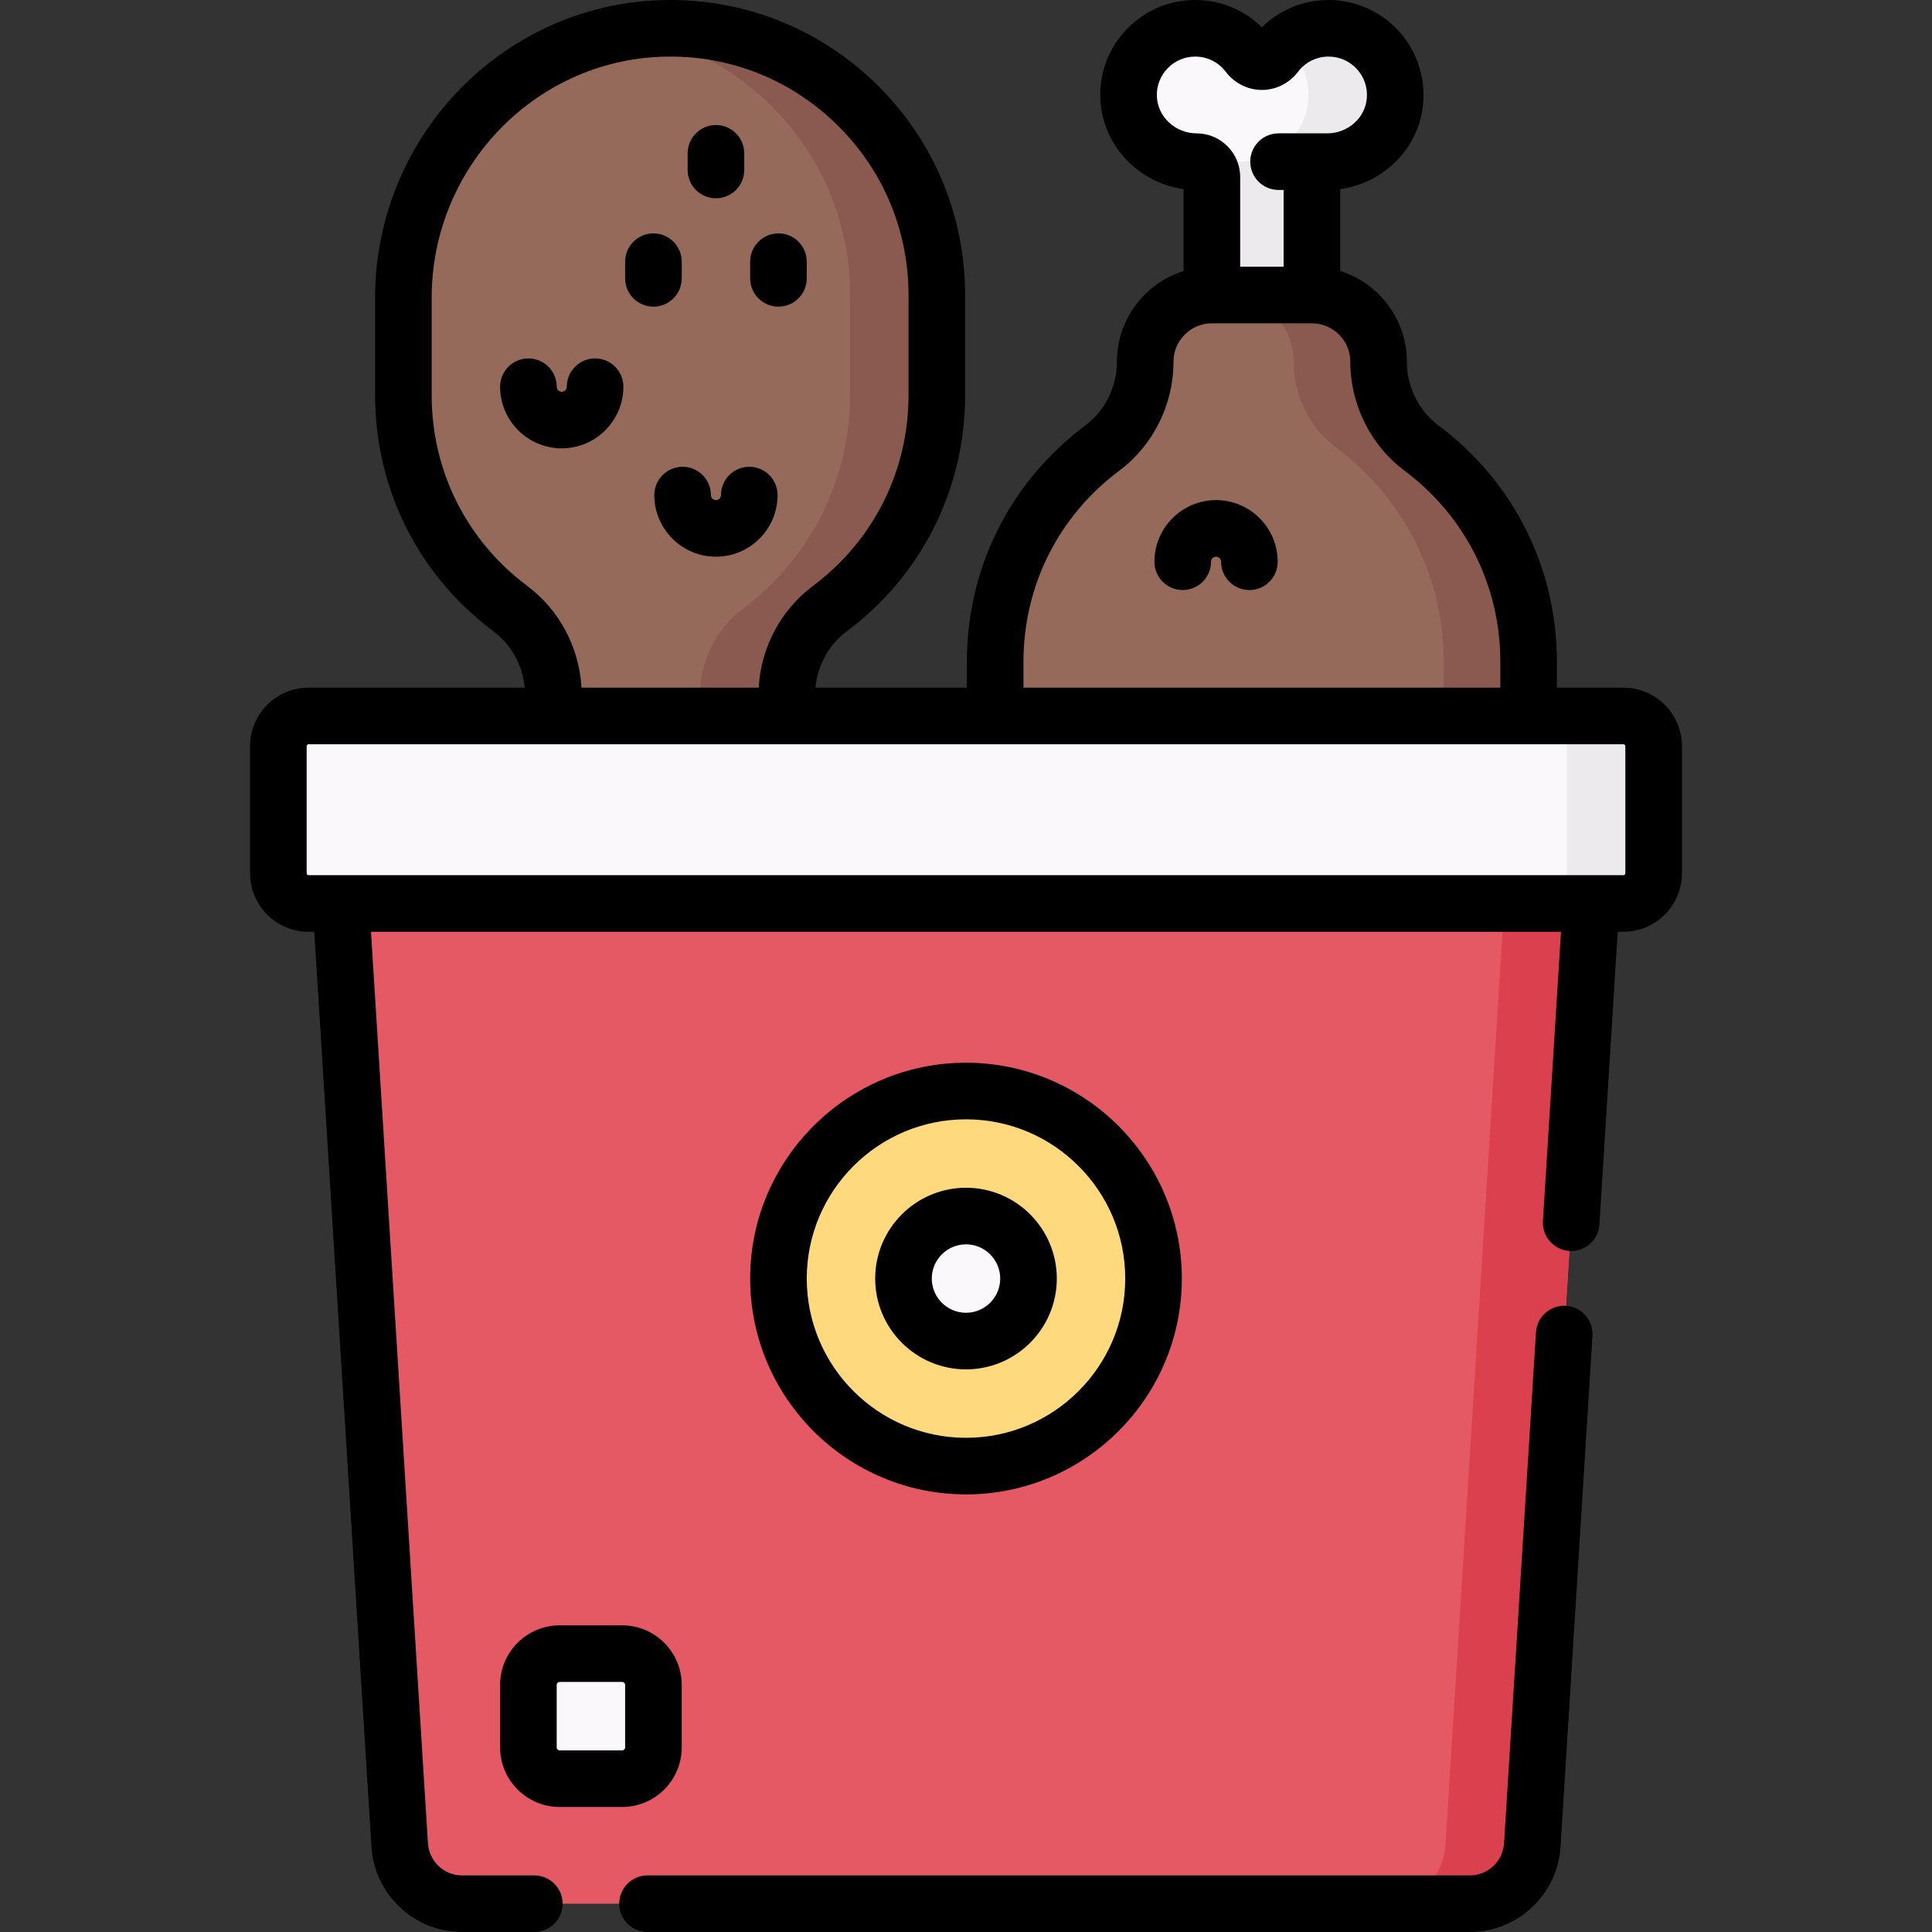 <svg id="Capa_1" enable-background="new 0 0 512 512" height="512" viewBox="0 0 512 512" width="512" xmlns="http://www.w3.org/2000/svg"><rect x="0" y="0" width="512" height="512" fill="#333333" stroke="none"/><g><g><path d="m317.112 42.842c2.237 0 4.05 1.813 4.05 4.05v39.292h26.507v-39.292c0-2.237 1.813-4.05 4.05-4.05 9.321 0 17.326-7.072 17.992-16.37.741-10.347-7.434-18.972-17.624-18.972-5.761 0-10.875 2.759-14.1 7.026-.849 1.124-2.155 1.809-3.563 1.809h-.016c-1.409 0-2.714-.686-3.563-1.809-3.225-4.267-8.339-7.026-14.1-7.026-9.924 0-17.938 8.182-17.664 18.168.263 9.625 8.402 17.174 18.031 17.174z" fill="#faf8fa"/><path d="m352.087 7.5c-4.395 0-8.409 1.609-11.5 4.264 4.077 3.501 6.546 8.823 6.124 14.708-.666 9.298-8.671 16.37-17.992 16.37-2.237 0-4.05 1.813-4.05 4.05v39.292h23v-39.292c0-2.237 1.813-4.05 4.05-4.05 9.321 0 17.326-7.072 17.992-16.37.741-10.347-7.434-18.972-17.624-18.972z" fill="#eceaec"/><path d="m207.629 189.734c.571-1.738.88-3.594.88-5.523 0-8.983 4.166-17.497 11.36-22.876 17.24-12.889 28.4-33.462 28.4-56.644 0-2.993 0-23.514 0-26.507 0-39.121-31.782-70.819-70.935-70.684-39.065.136-70.434 32.386-70.434 71.452v25.739c0 23.181 11.16 43.755 28.4 56.644 7.194 5.379 11.36 13.893 11.36 22.876 0 1.93.309 3.788.881 5.526v9.763h60.084z" fill="#966a5b"/><path d="m405.1 189.733v-14.358c0-23.181-11.16-43.755-28.4-56.644-7.194-5.379-11.36-13.893-11.36-22.876 0-9.759-7.912-17.671-17.671-17.671h-26.507c-9.759 0-17.671 7.912-17.671 17.671 0 8.983-4.166 17.497-11.36 22.876-17.24 12.889-28.4 33.463-28.4 56.644v14.358 9.767h141.369z" fill="#966a5b"/><g fill="#8a5a51"><path d="m177.334 7.501c-3.828.013-7.578.345-11.235.951 33.558 5.501 59.17 34.618 59.17 69.733v26.507c0 23.181-11.16 43.754-28.4 56.644-7.194 5.379-11.36 13.893-11.36 22.876 0 1.929-.309 3.785-.88 5.523l-.004 9.766h23l.004-9.766c.571-1.738.88-3.594.88-5.523 0-8.983 4.166-17.498 11.36-22.876 17.24-12.889 28.4-33.462 28.4-56.644 0-2.993 0-23.514 0-26.507 0-39.122-31.782-70.82-70.935-70.684z"/><path d="m376.7 118.732c-7.194-5.379-11.36-13.893-11.36-22.876 0-9.759-7.912-17.671-17.671-17.671h-22.499c9.759 0 17.671 7.912 17.671 17.671 0 8.983 4.165 17.497 11.36 22.876 17.24 12.889 28.4 33.462 28.4 56.644v14.358 9.767h22.499v-9.767-14.358c0-23.182-11.16-43.755-28.4-56.644z"/></g></g><path d="m421.667 239.433v-8h-331.334v8l15.596 249.533c.546 8.731 7.786 15.533 16.534 15.533h267.073c8.748 0 15.989-6.802 16.534-15.533z" fill="#e55964"/><path d="m398.667 231.433v8l-15.596 249.533c-.546 8.731-7.786 15.533-16.534 15.533h23c8.748 0 15.989-6.802 16.534-15.533l15.596-249.533v-8z" fill="#db404f"/><path d="m430.233 239.433h-348.466c-4.418 0-8-3.582-8-8v-33.7c0-4.418 3.582-8 8-8h348.467c4.418 0 8 3.582 8 8v33.7c-.001 4.419-3.582 8-8.001 8z" fill="#faf8fa"/><circle cx="256" cy="338.833" fill="#ffd97d" r="49.7"/><ellipse cx="256" cy="338.833" fill="#faf8fa" rx="16.567" ry="16.567" transform="matrix(.956 -.295 .295 .956 -88.438 90.426)"/><path d="m173.167 463.083v-16.567c0-4.575-3.709-8.283-8.283-8.283h-16.567c-4.575 0-8.283 3.709-8.283 8.283v16.567c0 4.575 3.709 8.283 8.283 8.283h16.567c4.574.001 8.283-3.708 8.283-8.283z" fill="#faf8fa"/><path d="m430.233 189.733h-23c4.418 0 8 3.582 8 8v33.7c0 4.418-3.582 8-8 8h23c4.418 0 8-3.582 8-8v-33.7c0-4.418-3.581-8-8-8z" fill="#eceaec"/></g><g><path d="m415.003 346.048c-4.134-.253-7.695 2.884-7.953 7.018l-8.465 135.434c-.298 4.767-4.273 8.5-9.049 8.5h-217.936c-4.142 0-7.5 3.358-7.5 7.5s3.358 7.5 7.5 7.5h217.936c12.68 0 23.229-9.912 24.02-22.565l8.465-135.433c.258-4.134-2.884-7.695-7.018-7.954z"/><path d="m430.233 182.233h-17.633v-6.858c0-24.892-11.448-47.727-31.408-62.65-5.229-3.91-8.352-10.216-8.352-16.87 0-11.268-7.443-20.83-17.671-24.03v-21.713c11.777-1.585 21.168-11.164 22.022-23.104.5-6.97-1.935-13.89-6.679-18.985-4.745-5.099-11.461-8.023-18.425-8.023-6.723 0-12.991 2.602-17.672 7.243-4.681-4.641-10.948-7.243-17.671-7.243-6.854 0-13.261 2.706-18.041 7.619-4.779 4.912-7.308 11.395-7.12 18.255.338 12.342 9.95 22.58 22.079 24.235v21.718c-10.228 3.199-17.671 12.761-17.671 24.03 0 6.653-3.122 12.96-8.352 16.87-19.96 14.924-31.408 37.759-31.408 62.65v6.858h-40.121c.552-5.909 3.542-11.372 8.25-14.892 19.961-14.923 31.41-37.759 31.41-62.651v-26.507c0-20.935-8.167-40.603-22.996-55.381-14.764-14.713-34.352-22.804-55.188-22.804-.092 0-.186 0-.278.001-42.958.148-77.908 35.565-77.908 78.951v25.739c0 24.892 11.448 47.728 31.409 62.651 4.707 3.52 7.699 8.983 8.25 14.892h-57.292c-8.547 0-15.5 6.953-15.5 15.5v33.7c0 8.547 6.953 15.5 15.5 15.5h1.521l15.156 242.501c.791 12.653 11.342 22.565 24.019 22.565h19.137c4.142 0 7.5-3.358 7.5-7.5s-3.358-7.5-7.5-7.5h-19.137c-4.776 0-8.75-3.734-9.049-8.501l-15.097-241.566h315.367l-4.789 76.623c-.259 4.134 2.884 7.695 7.018 7.953 4.131.264 7.695-2.884 7.953-7.018l4.848-77.559h1.52c8.547 0 15.5-6.953 15.5-15.5v-33.7c-.001-8.546-6.954-15.499-15.501-15.499zm-123.656-156.77c-.076-2.777.945-5.399 2.877-7.384s4.521-3.079 7.29-3.079c3.214 0 6.173 1.476 8.118 4.05 2.267 2.997 5.834 4.786 9.561 4.786 3.711 0 7.278-1.789 9.546-4.787 1.944-2.573 4.903-4.049 8.117-4.049 2.855 0 5.5 1.152 7.447 3.244 1.944 2.088 2.901 4.821 2.696 7.693-.378 5.274-4.995 9.405-10.512 9.405h-12.886c-4.143 0-7.5 3.358-7.5 7.5s3.357 7.5 7.5 7.5h1.336v20.342h-11.507v-23.791c0-6.369-5.182-11.55-11.55-11.55-5.658-.001-10.383-4.433-10.533-9.88zm-35.346 149.913c0-20.116 9.255-38.573 25.391-50.637 8.997-6.727 14.369-17.525 14.369-28.883 0-5.608 4.563-10.171 10.171-10.171h26.507c5.608 0 10.171 4.563 10.171 10.171 0 11.358 5.372 22.156 14.369 28.883 16.136 12.064 25.391 30.52 25.391 50.637v6.858h-126.369zm-131.44-20.048c-16.136-12.064-25.391-30.52-25.391-50.637v-25.739c0-35.143 28.244-63.831 62.96-63.951 16.95-.095 32.841 6.486 44.825 18.428 11.984 11.943 18.584 27.837 18.584 44.756v26.506c0 20.117-9.255 38.573-25.392 50.637-8.473 6.335-13.727 16.281-14.31 26.905h-46.965c-.584-10.623-5.837-20.569-14.311-26.905zm290.942 76.105c0 .276-.225.5-.5.5h-8.566-331.334-8.567c-.276 0-.5-.224-.5-.5v-33.7c0-.276.224-.5.5-.5h348.467c.275 0 .5.224.5.5z"/><path d="m313.2 338.833c0-31.54-25.66-57.2-57.2-57.2s-57.2 25.66-57.2 57.2 25.66 57.2 57.2 57.2 57.2-25.659 57.2-57.2zm-99.4 0c0-23.269 18.931-42.2 42.2-42.2s42.2 18.931 42.2 42.2-18.931 42.2-42.2 42.2-42.2-18.93-42.2-42.2z"/><path d="m280.066 338.833c0-13.271-10.796-24.067-24.066-24.067-13.271 0-24.067 10.796-24.067 24.067 0 13.27 10.796 24.066 24.067 24.066 13.27.001 24.066-10.796 24.066-24.066zm-33.133 0c0-4.999 4.067-9.067 9.067-9.067 4.999 0 9.066 4.067 9.066 9.067 0 4.999-4.067 9.066-9.066 9.066-5 .001-9.067-4.067-9.067-9.066z"/><path d="m180.666 463.083v-16.567c0-8.703-7.081-15.783-15.783-15.783h-16.566c-8.703 0-15.784 7.08-15.784 15.783v16.567c0 8.703 7.081 15.783 15.784 15.783h16.566c8.703.001 15.783-7.08 15.783-15.783zm-15 0c0 .432-.352.783-.783.783h-16.566c-.432 0-.784-.352-.784-.783v-16.567c0-.432.352-.783.784-.783h16.566c.432 0 .783.352.783.783z"/><path d="m189.733 52.551c4.142 0 7.5-3.358 7.5-7.5v-4.418c0-4.142-3.358-7.5-7.5-7.5s-7.5 3.358-7.5 7.5v4.418c0 4.142 3.358 7.5 7.5 7.5z"/><path d="m180.666 73.767v-4.418c0-4.142-3.358-7.5-7.5-7.5s-7.5 3.358-7.5 7.5v4.418c0 4.142 3.358 7.5 7.5 7.5s7.5-3.358 7.5-7.5z"/><path d="m206.3 81.267c4.142 0 7.5-3.358 7.5-7.5v-4.418c0-4.142-3.358-7.5-7.5-7.5s-7.5 3.358-7.5 7.5v4.418c0 4.142 3.358 7.5 7.5 7.5z"/><path d="m157.705 94.982c-4.142 0-7.5 3.358-7.5 7.5 0 .736-.599 1.336-1.336 1.336-.736 0-1.335-.599-1.335-1.336 0-4.142-3.358-7.5-7.5-7.5s-7.5 3.358-7.5 7.5c0 9.007 7.328 16.336 16.335 16.336 9.008 0 16.336-7.328 16.336-16.336 0-4.142-3.358-7.5-7.5-7.5z"/><path d="m206.069 131.198c0-4.142-3.358-7.5-7.5-7.5s-7.5 3.358-7.5 7.5c0 .736-.599 1.335-1.335 1.335s-1.335-.599-1.335-1.335c0-4.142-3.358-7.5-7.5-7.5s-7.5 3.358-7.5 7.5c0 9.007 7.328 16.335 16.335 16.335s16.335-7.328 16.335-16.335z"/><path d="m322.267 132.533c-9.008 0-16.336 7.328-16.336 16.336 0 4.142 3.357 7.5 7.5 7.5s7.5-3.358 7.5-7.5c0-.737.6-1.336 1.336-1.336s1.336.599 1.336 1.336c0 4.142 3.358 7.5 7.5 7.5 4.143 0 7.5-3.358 7.5-7.5 0-9.008-7.329-16.336-16.336-16.336z"/></g></svg>
